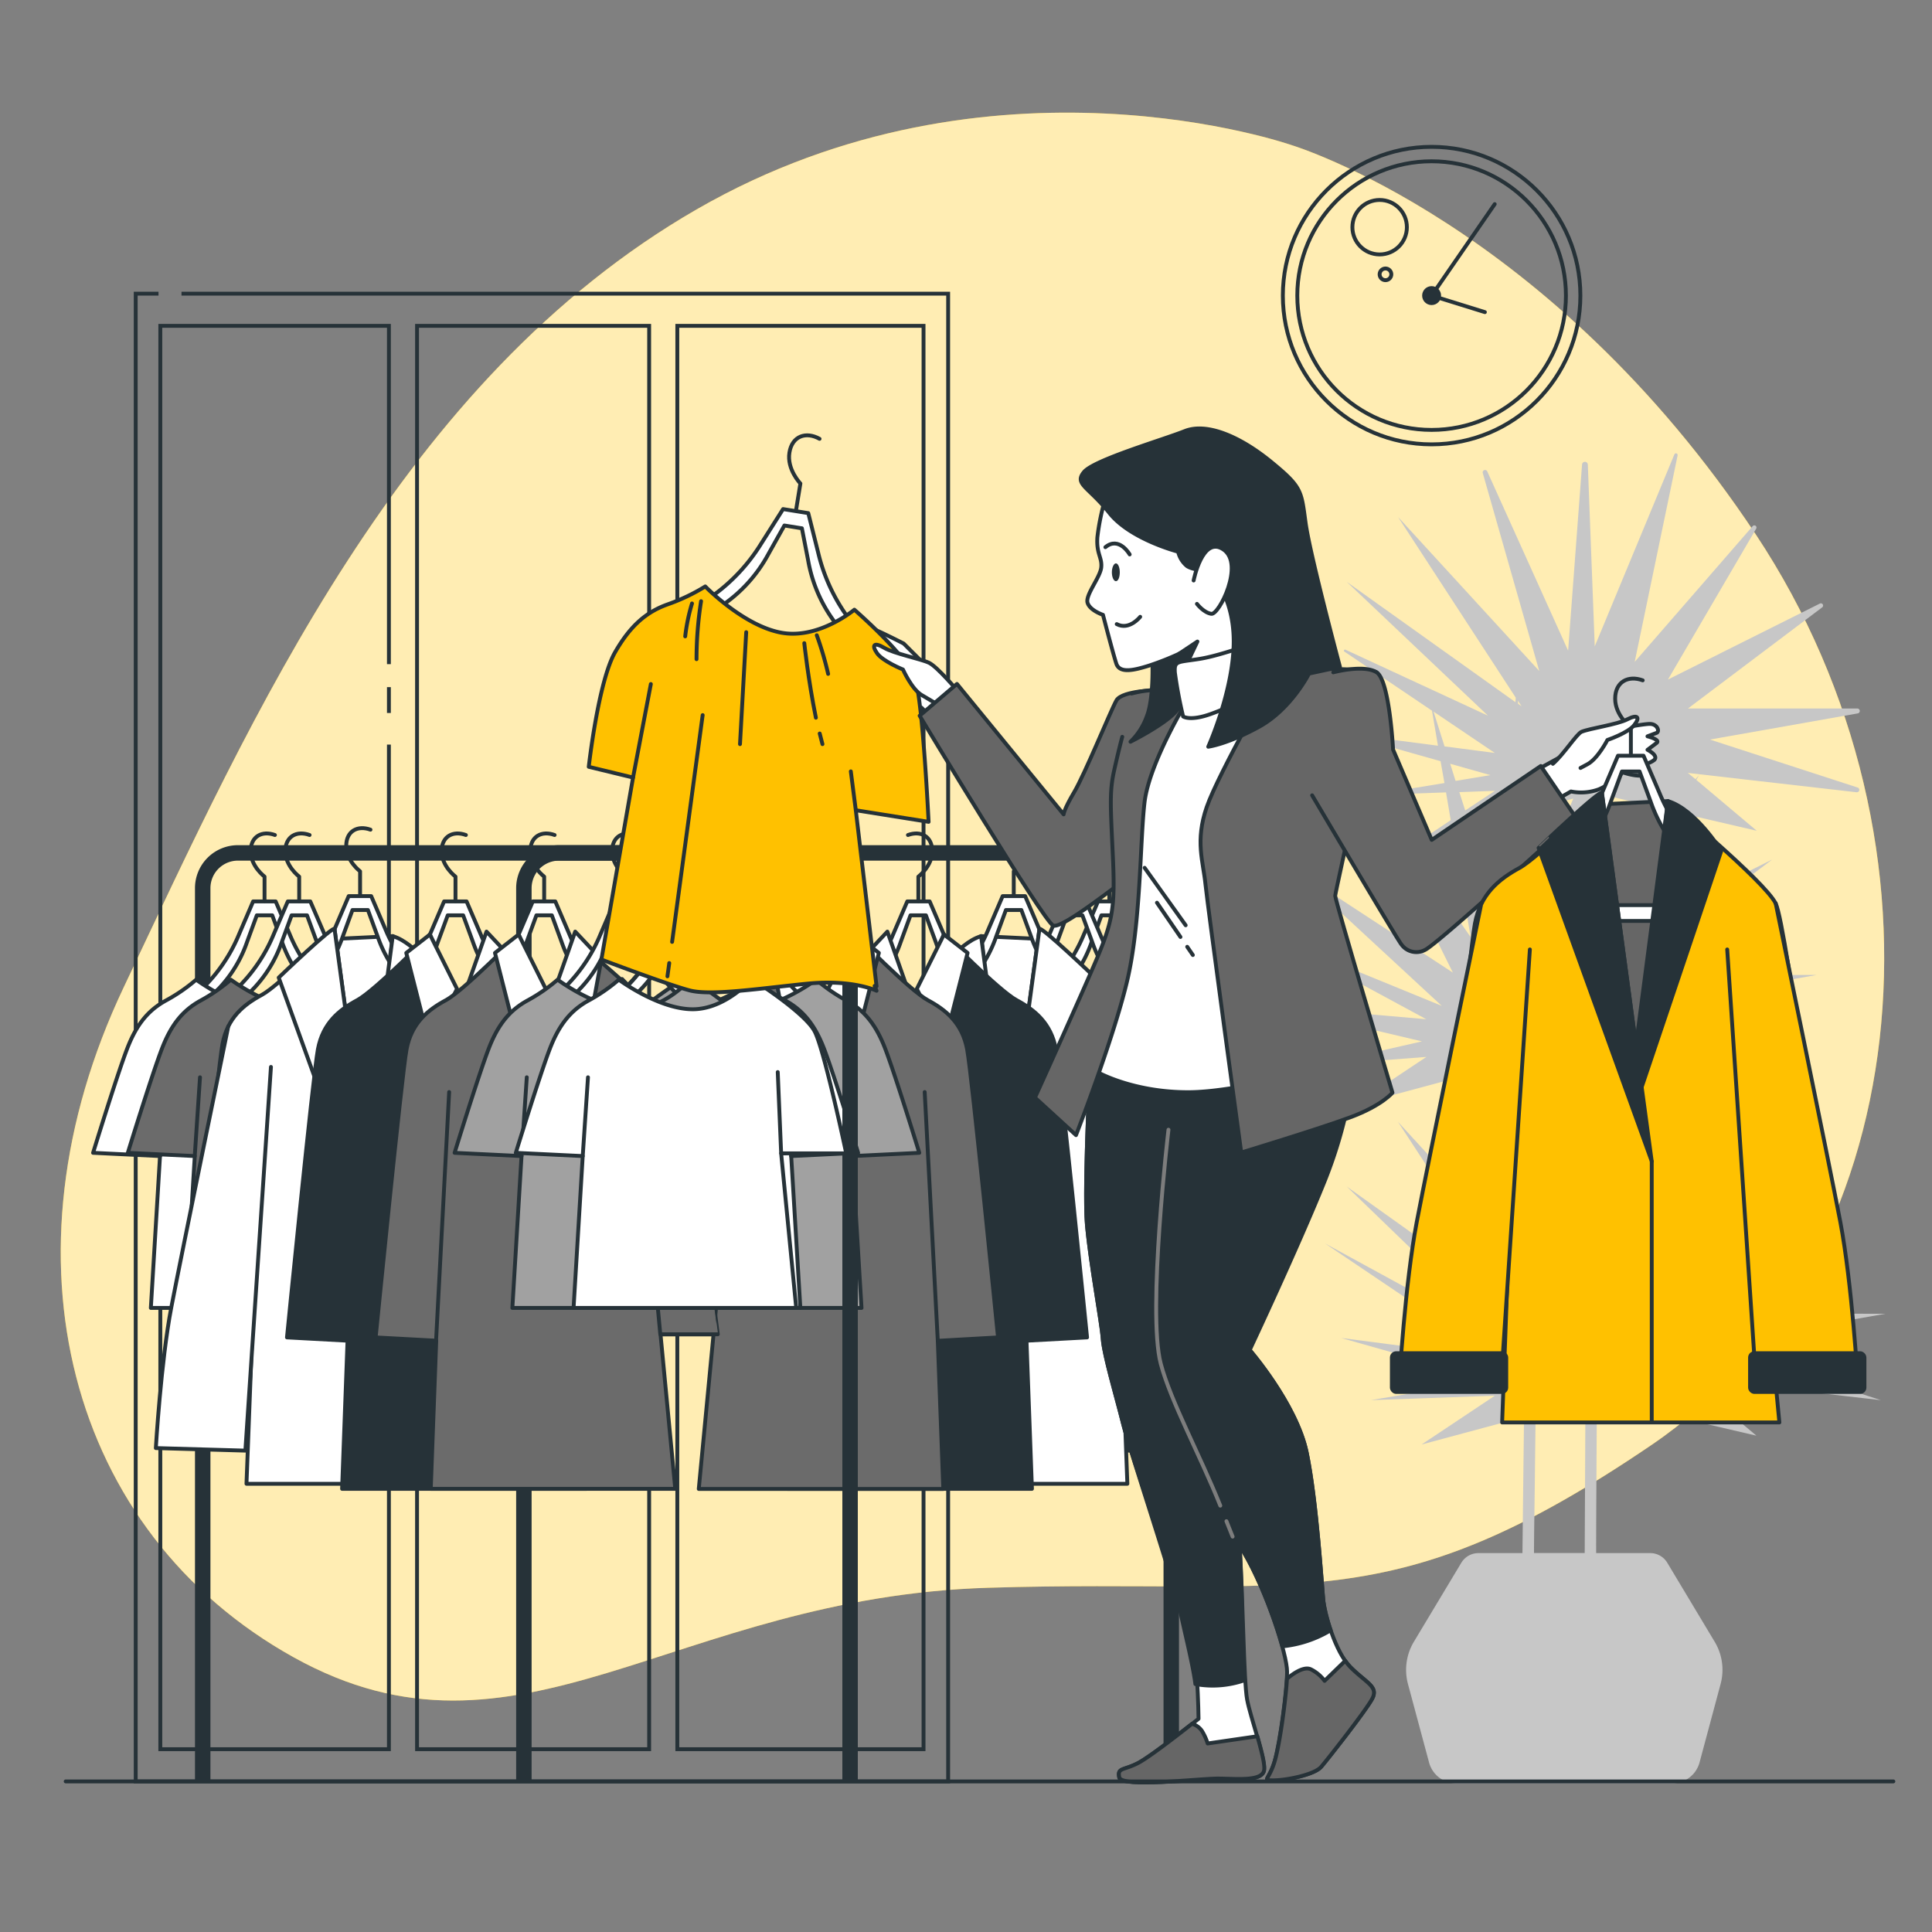 <svg xmlns="http://www.w3.org/2000/svg" viewBox="0 0 500 500"><rect x="0" y="0" width="500" height="500" fill="#808080" stroke="none"/><g id="freepik--background-simple--inject-2"><path d="M334.48,37.63S256.71,10.13,180.27,54.2,65.17,185.59,32,255.55s-14.25,141,44,173.36,98-15.51,179.76-18,103.77,9.19,171.71-37S507.81,218.8,454.39,138.3,334.48,37.63,334.48,37.63Z" style="fill:#FFC100"></path><path d="M334.48,37.63S256.71,10.13,180.27,54.2,65.17,185.59,32,255.55s-14.25,141,44,173.36,98-15.51,179.76-18,103.77,9.19,171.71-37S507.81,218.8,454.39,138.3,334.48,37.63,334.48,37.63Z" style="fill:#fff;opacity:0.7"></path></g><g id="freepik--Plants--inject-2"><path d="M436.84,339.94l39.62-29.86-44.79,22.39,25.84-44.21-34.45,39.62,9.36-45,4.42,1-3.95-3.31,2-9.8L469,274.68l-44.22-14.36,45.36-8H419l39.62-29.86-44.79,22.4,20.24-34.64L454.64,215,439,201.83l.72-1.23-.92,1.06-2-1.63,43.64,5a.63.63,0,0,0,.27-1.23l-38.17-12.4,38.24-6.77a.64.64,0,0,0-.11-1.27H436.84l34.69-26.14a.57.57,0,0,0-.59-1l-39.27,19.64,22.8-39a.56.56,0,0,0-.91-.66l-30.5,35.09,11.11-53.46a.44.44,0,0,0-.83-.26l-20.62,49.7-1.79-47a.75.75,0,0,0-1.5,0l-3.6,48.12L384.9,122a.62.62,0,0,0-1.16.43l14.62,51.23-36.55-39.87,30.47,46.77-.09,1.16-43.66-31.15,36.56,34.65-36.85-17.06a.28.28,0,0,0-.3.48l22.66,15.29,1.54,9.06-20.66-2.69a.32.32,0,0,0-.12.63L372.82,197l1,5.65L355,205.74l-6-8.58,27,54.55-41.43-27.07,38.56,35.68-42.75-17.5,38.73,20.95L329,260.3l39,9.21-27.09,6.18,28.24-2.16-18.95,12.63,33.12-8.91L394,315c0,3,.09,6.67.14,10.6l-32.36-35.3,32,49.05-45.24-32.27L390.9,348l-48-26.21,43.95,29.65-39.75-5.17,38.6,10.92-30.91,5.16,32.06-1.14-18.95,12.63,26.52-7.14c-.06,5-.13,10.85-.2,16.63-.08,7.14-.16,14-.21,18.61H382.59a5.16,5.16,0,0,0-4.4,2.5l-12.3,20.48a14.15,14.15,0,0,0-1.52,10.86l5.47,20.35a7.27,7.27,0,0,0,7,5.39h56a7.3,7.3,0,0,0,7-5.39l5.46-20.35a14.1,14.1,0,0,0-1.52-10.86l-12.29-20.48a5.14,5.14,0,0,0-4.41-2.5h-14c0-10.66.12-25,.19-40l41.29,9.61-17.8-14.93,50,5.74L442.58,348l45.37-8Zm-2.08-69.2-3.5,8.44L419,268.94Zm-2.92-61.09-18.51,21.29c-.07-10.08-.14-19.3-.19-25.65Zm-36.6,79.67c-.68-3.39-.29-10.32.11-15.12l9.75,2.28c-.6,1.85-.78,4.11-1.07,7.88-.08,1-.16,2.14-.27,3.4-.31,3.73-.9,4.52-1.87,5.82a18.14,18.14,0,0,0-2.62,4.66A46,46,0,0,0,397.7,307l-.79-1.75A98.44,98.44,0,0,0,395.24,289.32Zm6.81,10a15.47,15.47,0,0,1,2.24-4c1.29-1.74,2.1-3.1,2.46-7.37.11-1.27.19-2.4.27-3.42.29-3.75.45-5.88,1-7.43l1.34.31L405.83,325l-5.7-12.66C400.75,306,401.42,300.94,402.05,299.35Zm3.2-59.13,5-23.89c0,5.43.09,11.6.13,18Zm1.91-33.53L394.92,236.2l-1-25.95Zm-14.33-25.33.94,1.44-.91-.65Zm-2.86,30-1.94,26-7.51-23.49Zm-10.77-1.58L377.67,205l9.21-.33ZM371,184.16l15.85,10.7-13-1.69Zm4.31,13.5,10.39,2.94-9,1.5ZM355,205.76l19.23-.69,1.22,7.19-7.49,5,8-2.14,4.65,27.41Zm37.31,69.05c-.38,4.91-.69,11.56,0,15.09.46,2.29.82,4.81,1.09,7.49L384.21,277ZM397,401.92c0-4.57.13-11.45.21-18.58.07-6.11.15-12.32.21-17.47l12.89-3.47c-.07,14.82-.14,29-.19,39.52Zm16.58-123.46L430,282.27,413.53,321.9c.07-16,.12-29.2.12-34.59C413.65,285.05,413.64,282,413.62,278.46Z" style="fill:#c7c7c7"></path></g><g id="freepik--Clock--inject-2"><circle cx="370.5" cy="76.5" r="38.5" style="fill:none;stroke:#263238;stroke-linecap:round;stroke-miterlimit:10"></circle><circle cx="370.5" cy="76.5" r="34.76" style="fill:none;stroke:#263238;stroke-linecap:round;stroke-miterlimit:10"></circle><polyline points="384.29 80.78 370.5 76.5 386.83 52.83" style="fill:none;stroke:#263238;stroke-linecap:round;stroke-miterlimit:10"></polyline><circle cx="370.5" cy="76.5" r="1.95" style="fill:#263238;stroke:#263238;stroke-miterlimit:10"></circle><circle cx="357.05" cy="58.8" r="7.05" style="fill:none;stroke:#263238;stroke-linecap:round;stroke-miterlimit:10"></circle><path d="M360.07,71a1.51,1.51,0,1,1-1.51-1.51A1.51,1.51,0,0,1,360.07,71Z" style="fill:none;stroke:#263238;stroke-linecap:round;stroke-miterlimit:10"></path></g><g id="freepik--Dresser--inject-2"><polyline points="46.97 76 245.38 76 245.38 461.03 35.12 461.03 35.12 76 41.02 76" style="fill:none;stroke:#263238;stroke-miterlimit:10"></polyline><rect x="175.29" y="84.33" width="63.72" height="368.36" style="fill:none;stroke:#263238;stroke-miterlimit:10"></rect><rect x="107.93" y="84.33" width="60.07" height="368.36" style="fill:none;stroke:#263238;stroke-miterlimit:10"></rect><line x1="100.65" y1="184.52" x2="100.65" y2="177.83" style="fill:none;stroke:#263238;stroke-miterlimit:10"></line><polyline points="100.65 171.88 100.65 84.33 41.49 84.33 41.49 452.69 100.65 452.69 100.65 192.7" style="fill:none;stroke:#263238;stroke-miterlimit:10"></polyline></g><g id="freepik--Clothe--inject-2"><path d="M135.58,461.11V229.85a9.12,9.12,0,0,1,9.13-9.12H294a9.12,9.12,0,0,1,9.12,9.12v230.9" style="fill:none;stroke:#263238;stroke-linejoin:round;stroke-width:4px"></path><path d="M312.44,262.85l-4.4-3a41.56,41.56,0,0,1-14.33-18L290,233.29h-5.83l-3.67,8.56a41.56,41.56,0,0,1-14.33,18l-4.4,3a9.85,9.85,0,0,0-4,8.13h58.57A9.85,9.85,0,0,0,312.44,262.85Zm-23.68,4.53H263.59c0-2.7,4.31-5.2,6-6.57l3-2.47a33.25,33.25,0,0,0,9.92-14.52l2.54-6.93h4l2.54,6.93a33.18,33.18,0,0,0,9.93,14.52l3,2.47c1.71,1.37,5.93,3.87,5.93,6.57Z" style="fill:#fff;stroke:#263238;stroke-linecap:round;stroke-linejoin:round"></path><path d="M287.09,233.15v-6.28s3.59-2.69,3.59-6.58-3-5.39-6.28-4.19" style="fill:none;stroke:#263238;stroke-linecap:round;stroke-linejoin:round"></path><path d="M270.36,253.37s6.67,7.69,15.06,7.82c8.9.14,19.36-7.65,19.36-7.65a44.17,44.17,0,0,0,7.75,5.36c4.66,2.54,7.73,6.26,10.17,12.71,2.73,7.19,8.74,26.74,8.74,26.74l-17.32.84,2.37,39.3H258.87l3.9-40H246s5.57-26.42,8.12-31.5S270.36,253.37,270.36,253.37Z" style="fill:#fff;stroke:#263238;stroke-linecap:round;stroke-linejoin:round"></path><line x1="262.77" y1="298.45" x2="263.65" y2="277.45" style="fill:none;stroke:#263238;stroke-linecap:round;stroke-linejoin:round"></line><line x1="314.12" y1="299.19" x2="312.76" y2="278.8" style="fill:none;stroke:#263238;stroke-linecap:round;stroke-linejoin:round"></line><path d="M303.47,262.85l-4.4-3a41.56,41.56,0,0,1-14.33-18l-3.67-8.56h-5.83l-3.67,8.56a41.49,41.49,0,0,1-14.33,18l-4.4,3a9.85,9.85,0,0,0-4,8.13h58.57A9.85,9.85,0,0,0,303.47,262.85Zm-23.68,4.53H254.62c0-2.7,4.31-5.2,6-6.57l3.05-2.47a33.25,33.25,0,0,0,9.92-14.52l2.54-6.93h4l2.54,6.93a33.18,33.18,0,0,0,9.93,14.52l3,2.47c1.71,1.37,5.93,3.87,5.93,6.57Z" style="fill:#fff;stroke:#263238;stroke-linecap:round;stroke-linejoin:round"></path><path d="M278.12,233.15v-6.28s3.59-2.69,3.59-6.58-3-5.39-6.28-4.19" style="fill:none;stroke:#263238;stroke-linecap:round;stroke-linejoin:round"></path><path d="M261.39,253.37s6.67,7.69,15.06,7.82c8.9.14,19.36-7.65,19.36-7.65a44.17,44.17,0,0,0,7.75,5.36c4.67,2.54,7.73,6.26,10.17,12.71,2.73,7.19,8.75,26.74,8.75,26.74l-17.33.84,2.37,39.3H249.9l3.9-40H237S242.56,272,245.1,267,261.39,253.37,261.39,253.37Z" style="fill:#6b6b6b;stroke:#263238;stroke-linecap:round;stroke-linejoin:round"></path><line x1="253.8" y1="298.45" x2="254.68" y2="277.45" style="fill:none;stroke:#263238;stroke-linecap:round;stroke-linejoin:round"></line><line x1="305.15" y1="299.19" x2="303.79" y2="278.8" style="fill:none;stroke:#263238;stroke-linecap:round;stroke-linejoin:round"></line><polygon points="253.91 242.27 269.52 243.02 269.52 309.88 250.98 309.88 253.91 242.27" style="fill:#fff;stroke:#263238;stroke-linecap:round;stroke-linejoin:round"></polygon><path d="M287.71,261.48l-4.4-3a41.58,41.58,0,0,1-14.34-18l-3.66-8.56h-5.83l-3.67,8.56a41.56,41.56,0,0,1-14.33,18l-4.4,3a9.85,9.85,0,0,0-4,8.13h58.57A9.85,9.85,0,0,0,287.71,261.48ZM264,266H238.86c0-2.7,4.3-5.2,6-6.58l3-2.46a33.26,33.26,0,0,0,9.93-14.52l2.54-6.93h4l2.54,6.93A33.25,33.25,0,0,0,276.87,257l3.05,2.46c1.7,1.38,5.93,3.88,5.93,6.58Z" style="fill:#fff;stroke:#263238;stroke-linecap:round;stroke-linejoin:round"></path><path d="M262.36,231.78V225.5s3.59-2.7,3.59-6.59-3-5.38-6.28-4.19" style="fill:none;stroke:#263238;stroke-linecap:round;stroke-linejoin:round"></path><path d="M253.91,242.27l6.77,59.67L269,240.48s14.17,14.5,18.83,17,8.9,5.94,10.17,12.71,8,74.57,8,74.57l-15.68.85L291.76,384H228.49l3.81-40H217.47s9.32-73.29,11.86-78.38S253.91,242.27,253.91,242.27Z" style="fill:#fff;stroke:#263238;stroke-linecap:round;stroke-linejoin:round"></path><path d="M253.91,242.27l8.32,63.64-2,2.65-18.54-54.95S247.56,244.17,253.91,242.27Z" style="fill:#fff;stroke:#263238;stroke-linecap:round;stroke-linejoin:round"></path><path d="M269,240.48l-11.37,84L283.42,253S268.89,239.07,269,240.48Z" style="fill:#fff;stroke:#263238;stroke-linecap:round;stroke-linejoin:round"></path><path d="M229.33,265.57s-12.11,58.87-14.76,72.78-4,36.41-4,36.41l23.17.66,6.62-99.3" style="fill:#fff;stroke:#263238;stroke-linecap:round;stroke-linejoin:round"></path><path d="M296.46,265.57s12.11,58.87,14.76,72.78,4,36.41,4,36.41l-23.17.66-6.62-99.3" style="fill:#fff;stroke:#263238;stroke-linecap:round;stroke-linejoin:round"></path><line x1="257.6" y1="324.44" x2="257.6" y2="384.69" style="fill:#fff;stroke:#263238;stroke-linecap:round;stroke-linejoin:round"></line><path d="M263,262.85l-4.4-3a41.64,41.64,0,0,1-14.33-18l-3.67-8.56H234.8l-3.67,8.56a41.64,41.64,0,0,1-14.33,18l-4.41,3a9.85,9.85,0,0,0-4,8.13H267A9.85,9.85,0,0,0,263,262.85Zm-23.68,4.53H214.17c0-2.7,4.31-5.2,6-6.57l3-2.47a33.16,33.16,0,0,0,9.92-14.52l2.54-6.93h4l2.55,6.93a33.16,33.16,0,0,0,9.92,14.52l3.05,2.47c1.7,1.37,5.92,3.87,5.92,6.57Z" style="fill:#fff;stroke:#263238;stroke-linecap:round;stroke-linejoin:round"></path><path d="M237.67,233.15v-6.28s3.59-2.69,3.59-6.58-3-5.39-6.28-4.19" style="fill:none;stroke:#263238;stroke-linecap:round;stroke-linejoin:round"></path><path d="M229.22,243.64,236,263.13l8.29-21.28s14.17,14.5,18.83,17,8.89,5.93,10.16,12.71,8.05,74.56,8.05,74.56l-15.67.85,1.41,38.34H203.8l3.81-40H192.79S202.11,272,204.65,267,229.22,243.64,229.22,243.64Z" style="fill:#263238;stroke:#263238;stroke-linecap:round;stroke-linejoin:round"></path><polygon points="222.87 248.3 226.68 269.06 234.73 255.51 229.65 241.1 222.87 248.3" style="fill:#fff;stroke:#263238;stroke-linecap:round;stroke-linejoin:round"></polygon><polygon points="244.29 241.85 237.27 255.93 244.47 269.91 250.41 246.61 244.29 241.85" style="fill:#fff;stroke:#263238;stroke-linecap:round;stroke-linejoin:round"></polygon><line x1="265.66" y1="347.02" x2="262.27" y2="282.62" style="fill:none;stroke:#263238;stroke-linecap:round;stroke-linejoin:round"></line><line x1="207.61" y1="345.33" x2="213.55" y2="282.62" style="fill:none;stroke:#263238;stroke-linecap:round;stroke-linejoin:round"></line><path d="M240.07,262.85l-4.41-3a41.64,41.64,0,0,1-14.33-18l-3.67-8.56h-5.82l-3.67,8.56a41.64,41.64,0,0,1-14.33,18l-4.4,3a9.83,9.83,0,0,0-4,8.13H244A9.85,9.85,0,0,0,240.07,262.85Zm-23.68,4.53H191.22c0-2.7,4.3-5.2,6-6.57l3.05-2.47a33.16,33.16,0,0,0,9.92-14.52l2.54-6.93h4l2.54,6.93a33.16,33.16,0,0,0,9.92,14.52l3.05,2.47c1.7,1.37,5.92,3.87,5.92,6.57Z" style="fill:#fff;stroke:#263238;stroke-linecap:round;stroke-linejoin:round"></path><path d="M214.72,233.15v-6.28s3.59-2.69,3.59-6.58-3-5.39-6.29-4.19" style="fill:none;stroke:#263238;stroke-linecap:round;stroke-linejoin:round"></path><path d="M206.26,243.64,213,263.13l8.29-21.28s14.17,14.5,18.83,17,8.9,5.93,10.17,12.71,8,74.56,8,74.56L242.7,347l1.42,38.34H180.84l3.82-40H169.83S179.15,272,181.69,267,206.26,243.64,206.26,243.64Z" style="fill:#6b6b6b;stroke:#263238;stroke-linecap:round;stroke-linejoin:round"></path><polygon points="199.91 248.3 203.72 269.06 211.77 255.51 206.69 241.1 199.91 248.3" style="fill:#fff;stroke:#263238;stroke-linecap:round;stroke-linejoin:round"></polygon><polygon points="221.33 241.85 214.31 255.93 221.52 269.91 227.45 246.61 221.33 241.85" style="fill:#fff;stroke:#263238;stroke-linecap:round;stroke-linejoin:round"></polygon><line x1="242.7" y1="347.02" x2="239.31" y2="282.62" style="fill:none;stroke:#263238;stroke-linecap:round;stroke-linejoin:round"></line><line x1="184.66" y1="345.33" x2="190.59" y2="282.62" style="fill:none;stroke:#263238;stroke-linecap:round;stroke-linejoin:round"></line><path d="M218.9,262.85l-4.4-3a41.56,41.56,0,0,1-14.33-18l-3.67-8.56h-5.83L187,241.85a41.56,41.56,0,0,1-14.33,18l-4.4,3a9.85,9.85,0,0,0-4,8.13h58.57A9.85,9.85,0,0,0,218.9,262.85Zm-23.68,4.53H170.05c0-2.7,4.3-5.2,6-6.57l3.05-2.47A33.25,33.25,0,0,0,189,243.82l2.54-6.93h4l2.54,6.93a33.18,33.18,0,0,0,9.93,14.52l3,2.47c1.71,1.37,5.93,3.87,5.93,6.57Z" style="fill:#fff;stroke:#263238;stroke-linecap:round;stroke-linejoin:round"></path><path d="M193.55,233.15v-6.28s3.59-2.69,3.59-6.58-3-5.39-6.28-4.19" style="fill:none;stroke:#263238;stroke-linecap:round;stroke-linejoin:round"></path><path d="M176.82,253.37s6.67,7.69,15.06,7.82c8.9.14,19.36-7.65,19.36-7.65A44.17,44.17,0,0,0,219,258.9c4.66,2.54,7.73,6.26,10.17,12.71,2.73,7.19,8.74,26.74,8.74,26.74l-17.32.84,2.37,39.3H165.33l3.9-40H152.41S158,272,160.53,267,176.82,253.37,176.82,253.37Z" style="fill:#a1a1a1;stroke:#263238;stroke-linecap:round;stroke-linejoin:round"></path><line x1="169.23" y1="298.45" x2="170.11" y2="277.45" style="fill:none;stroke:#263238;stroke-linecap:round;stroke-linejoin:round"></line><line x1="220.58" y1="299.19" x2="219.22" y2="278.8" style="fill:none;stroke:#263238;stroke-linecap:round;stroke-linejoin:round"></line><path d="M203.06,262.85l-4.4-3a41.56,41.56,0,0,1-14.33-18l-3.67-8.56h-5.83l-3.67,8.56a41.56,41.56,0,0,1-14.33,18l-4.4,3a9.85,9.85,0,0,0-4,8.13H207A9.85,9.85,0,0,0,203.06,262.85Zm-23.68,4.53H154.21c0-2.7,4.3-5.2,6-6.57l3-2.47a33.18,33.18,0,0,0,9.93-14.52l2.54-6.93h4l2.54,6.93a33.25,33.25,0,0,0,9.92,14.52l3.05,2.47c1.7,1.37,5.93,3.87,5.93,6.57Z" style="fill:#fff;stroke:#263238;stroke-linecap:round;stroke-linejoin:round"></path><path d="M177.71,233.15v-6.28s3.59-2.69,3.59-6.58-3-5.39-6.28-4.19" style="fill:none;stroke:#263238;stroke-linecap:round;stroke-linejoin:round"></path><path d="M161,253.37s6.67,7.69,15.06,7.82c8.9.14,19.36-7.65,19.36-7.65a44.17,44.17,0,0,0,7.75,5.36c4.66,2.54,7.72,6.26,10.17,12.71,2.73,7.19,8.74,26.74,8.74,26.74l-17.32.84,2.37,39.3H149.49l3.9-40H136.57s5.57-26.42,8.11-31.5S161,253.37,161,253.37Z" style="fill:#fff;stroke:#263238;stroke-linecap:round;stroke-linejoin:round"></path><line x1="153.39" y1="298.45" x2="154.27" y2="277.45" style="fill:none;stroke:#263238;stroke-linecap:round;stroke-linejoin:round"></line><line x1="204.74" y1="299.19" x2="203.38" y2="278.8" style="fill:none;stroke:#263238;stroke-linecap:round;stroke-linejoin:round"></line><path d="M220,461.11V229.85a9.12,9.12,0,0,0-9.13-9.12H61.58a9.12,9.12,0,0,0-9.12,9.12v230.9" style="fill:none;stroke:#263238;stroke-linejoin:round;stroke-width:4px"></path><path d="M43.11,262.85l4.4-3a41.56,41.56,0,0,0,14.33-18l3.67-8.56h5.83L75,241.85a41.56,41.56,0,0,0,14.33,18l4.4,3a9.85,9.85,0,0,1,4,8.13H39.14A9.85,9.85,0,0,1,43.11,262.85Zm23.68,4.53H92c0-2.7-4.31-5.2-6-6.57l-3-2.47A33.25,33.25,0,0,1,73,243.82l-2.54-6.93h-4l-2.54,6.93a33.18,33.18,0,0,1-9.93,14.52l-3,2.47c-1.71,1.37-5.93,3.87-5.93,6.57Z" style="fill:#fff;stroke:#263238;stroke-linecap:round;stroke-linejoin:round"></path><path d="M68.46,233.15v-6.28s-3.59-2.69-3.59-6.58,3-5.39,6.28-4.19" style="fill:none;stroke:#263238;stroke-linecap:round;stroke-linejoin:round"></path><path d="M85.19,253.37s-6.67,7.69-15.06,7.82c-8.9.14-19.36-7.65-19.36-7.65A44.17,44.17,0,0,1,43,258.9c-4.66,2.54-7.73,6.26-10.17,12.71-2.73,7.19-8.74,26.74-8.74,26.74l17.32.84-2.37,39.3H96.68l-3.9-40H109.6S104,272,101.48,267,85.19,253.37,85.19,253.37Z" style="fill:#fff;stroke:#263238;stroke-linecap:round;stroke-linejoin:round"></path><line x1="92.78" y1="298.45" x2="91.9" y2="277.45" style="fill:none;stroke:#263238;stroke-linecap:round;stroke-linejoin:round"></line><line x1="41.43" y1="299.19" x2="42.79" y2="278.8" style="fill:none;stroke:#263238;stroke-linecap:round;stroke-linejoin:round"></line><path d="M52.08,262.85l4.4-3a41.56,41.56,0,0,0,14.33-18l3.67-8.56h5.83L84,241.85a41.56,41.56,0,0,0,14.33,18l4.4,3a9.85,9.85,0,0,1,4,8.13H48.11A9.85,9.85,0,0,1,52.08,262.85Zm23.68,4.53h25.17c0-2.7-4.31-5.2-6-6.57l-3-2.47A33.25,33.25,0,0,1,82,243.82l-2.54-6.93h-4l-2.54,6.93a33.18,33.18,0,0,1-9.93,14.52l-3,2.47c-1.71,1.37-5.93,3.87-5.93,6.57Z" style="fill:#fff;stroke:#263238;stroke-linecap:round;stroke-linejoin:round"></path><path d="M77.43,233.15v-6.28s-3.59-2.69-3.59-6.58,3-5.39,6.28-4.19" style="fill:none;stroke:#263238;stroke-linecap:round;stroke-linejoin:round"></path><path d="M94.16,253.37s-6.67,7.69-15.06,7.82c-8.9.14-19.36-7.65-19.36-7.65A44.17,44.17,0,0,1,52,258.9c-4.67,2.54-7.73,6.26-10.17,12.71-2.73,7.19-8.75,26.74-8.75,26.74l17.33.84L48,338.49h57.62l-3.9-40h16.82S113,272,110.45,267,94.16,253.37,94.16,253.37Z" style="fill:#6b6b6b;stroke:#263238;stroke-linecap:round;stroke-linejoin:round"></path><line x1="101.75" y1="298.45" x2="100.87" y2="277.45" style="fill:none;stroke:#263238;stroke-linecap:round;stroke-linejoin:round"></line><line x1="50.4" y1="299.19" x2="51.76" y2="278.8" style="fill:none;stroke:#263238;stroke-linecap:round;stroke-linejoin:round"></line><polygon points="101.64 242.27 86.03 243.02 86.03 309.88 104.57 309.88 101.64 242.27" style="fill:#fff;stroke:#263238;stroke-linecap:round;stroke-linejoin:round"></polygon><path d="M67.84,261.48l4.4-3a41.58,41.58,0,0,0,14.34-18l3.66-8.56h5.83l3.67,8.56a41.56,41.56,0,0,0,14.33,18l4.4,3a9.85,9.85,0,0,1,4,8.13H63.87A9.85,9.85,0,0,1,67.84,261.48ZM91.52,266h25.17c0-2.7-4.3-5.2-6-6.58l-3-2.46a33.26,33.26,0,0,1-9.93-14.52l-2.54-6.93h-4l-2.54,6.93A33.25,33.25,0,0,1,78.68,257l-3.05,2.46c-1.7,1.38-5.93,3.88-5.93,6.58Z" style="fill:#fff;stroke:#263238;stroke-linecap:round;stroke-linejoin:round"></path><path d="M93.19,231.78V225.5s-3.59-2.7-3.59-6.59,3-5.38,6.28-4.19" style="fill:none;stroke:#263238;stroke-linecap:round;stroke-linejoin:round"></path><path d="M101.64,242.27l-6.77,59.67-8.29-61.46s-14.17,14.5-18.83,17-8.9,5.94-10.17,12.71-8,74.57-8,74.57l15.68.85L63.79,384h63.27l-3.81-40h14.83s-9.32-73.29-11.86-78.38S101.64,242.27,101.64,242.27Z" style="fill:#fff;stroke:#263238;stroke-linecap:round;stroke-linejoin:round"></path><path d="M101.64,242.27l-8.32,63.64,2,2.65,18.54-54.95S108,244.17,101.64,242.27Z" style="fill:#fff;stroke:#263238;stroke-linecap:round;stroke-linejoin:round"></path><path d="M86.58,240.48l11.37,84L72.13,253S86.66,239.07,86.58,240.48Z" style="fill:#fff;stroke:#263238;stroke-linecap:round;stroke-linejoin:round"></path><path d="M126.22,265.57s12.11,58.87,14.76,72.78,4,36.41,4,36.41l-23.17.66-6.62-99.3" style="fill:#fff;stroke:#263238;stroke-linecap:round;stroke-linejoin:round"></path><path d="M59.09,265.57S47,324.44,44.33,338.35s-4,36.41-4,36.41l23.17.66,6.62-99.3" style="fill:#fff;stroke:#263238;stroke-linecap:round;stroke-linejoin:round"></path><line x1="97.95" y1="324.44" x2="97.95" y2="384.69" style="fill:#fff;stroke:#263238;stroke-linecap:round;stroke-linejoin:round"></line><path d="M92.53,262.85l4.4-3a41.64,41.64,0,0,0,14.33-18l3.67-8.56h5.82l3.67,8.56a41.58,41.58,0,0,0,14.34,18l4.4,3a9.85,9.85,0,0,1,4,8.13H88.56A9.85,9.85,0,0,1,92.53,262.85Zm23.68,4.53h25.17c0-2.7-4.31-5.2-6-6.57l-3.05-2.47a33.25,33.25,0,0,1-9.92-14.52l-2.54-6.93h-4l-2.55,6.93a33.16,33.16,0,0,1-9.92,14.52l-3,2.47c-1.7,1.37-5.92,3.87-5.92,6.57Z" style="fill:#fff;stroke:#263238;stroke-linecap:round;stroke-linejoin:round"></path><path d="M117.88,233.15v-6.28s-3.59-2.69-3.59-6.58,3-5.39,6.28-4.19" style="fill:none;stroke:#263238;stroke-linecap:round;stroke-linejoin:round"></path><path d="M126.33,243.64l-6.78,19.49-8.29-21.28s-14.17,14.5-18.83,17-8.89,5.93-10.16,12.71-8,74.56-8,74.56l15.67.85-1.41,38.34h63.27l-3.81-40h14.83S153.44,272,150.9,267,126.33,243.64,126.33,243.64Z" style="fill:#263238;stroke:#263238;stroke-linecap:round;stroke-linejoin:round"></path><polygon points="132.68 248.3 128.87 269.06 120.82 255.51 125.91 241.1 132.68 248.3" style="fill:#fff;stroke:#263238;stroke-linecap:round;stroke-linejoin:round"></polygon><polygon points="111.26 241.85 118.28 255.93 111.08 269.91 105.14 246.61 111.26 241.85" style="fill:#fff;stroke:#263238;stroke-linecap:round;stroke-linejoin:round"></polygon><line x1="89.89" y1="347.02" x2="93.28" y2="282.62" style="fill:none;stroke:#263238;stroke-linecap:round;stroke-linejoin:round"></line><line x1="147.94" y1="345.33" x2="142" y2="282.62" style="fill:none;stroke:#263238;stroke-linecap:round;stroke-linejoin:round"></line><path d="M115.48,262.85l4.41-3a41.64,41.64,0,0,0,14.33-18l3.67-8.56h5.82l3.67,8.56a41.64,41.64,0,0,0,14.33,18l4.4,3a9.83,9.83,0,0,1,4,8.13H111.51A9.85,9.85,0,0,1,115.48,262.85Zm23.68,4.53h25.17c0-2.7-4.3-5.2-6-6.57l-3.05-2.47a33.16,33.16,0,0,1-9.92-14.52l-2.54-6.93h-4l-2.54,6.93a33.16,33.16,0,0,1-9.92,14.52l-3,2.47c-1.7,1.37-5.92,3.87-5.92,6.57Z" style="fill:#fff;stroke:#263238;stroke-linecap:round;stroke-linejoin:round"></path><path d="M140.83,233.15v-6.28s-3.59-2.69-3.59-6.58,3-5.39,6.29-4.19" style="fill:none;stroke:#263238;stroke-linecap:round;stroke-linejoin:round"></path><path d="M149.29,243.64l-6.78,19.49-8.29-21.28s-14.17,14.5-18.83,17-8.9,5.93-10.17,12.71-8,74.56-8,74.56l15.68.85-1.42,38.34h63.28l-3.82-40h14.83S176.4,272,173.86,267,149.29,243.64,149.29,243.64Z" style="fill:#6b6b6b;stroke:#263238;stroke-linecap:round;stroke-linejoin:round"></path><polygon points="155.64 248.3 151.83 269.06 143.78 255.51 148.86 241.1 155.64 248.3" style="fill:#fff;stroke:#263238;stroke-linecap:round;stroke-linejoin:round"></polygon><polygon points="134.22 241.85 141.24 255.93 134.03 269.91 128.1 246.61 134.22 241.85" style="fill:#fff;stroke:#263238;stroke-linecap:round;stroke-linejoin:round"></polygon><line x1="112.85" y1="347.02" x2="116.24" y2="282.62" style="fill:none;stroke:#263238;stroke-linecap:round;stroke-linejoin:round"></line><line x1="170.89" y1="345.33" x2="164.96" y2="282.62" style="fill:none;stroke:#263238;stroke-linecap:round;stroke-linejoin:round"></line><path d="M136.65,262.85l4.4-3a41.56,41.56,0,0,0,14.33-18l3.67-8.56h5.83l3.67,8.56a41.56,41.56,0,0,0,14.33,18l4.4,3a9.85,9.85,0,0,1,4,8.13H132.68A9.85,9.85,0,0,1,136.65,262.85Zm23.68,4.53H185.5c0-2.7-4.3-5.2-6-6.57l-3.05-2.47a33.25,33.25,0,0,1-9.92-14.52L164,236.89h-4l-2.54,6.93a33.18,33.18,0,0,1-9.93,14.52l-3,2.47c-1.71,1.37-5.93,3.87-5.93,6.57Z" style="fill:#fff;stroke:#263238;stroke-linecap:round;stroke-linejoin:round"></path><path d="M162,233.15v-6.28s-3.59-2.69-3.59-6.58,3-5.39,6.28-4.19" style="fill:none;stroke:#263238;stroke-linecap:round;stroke-linejoin:round"></path><path d="M178.73,253.37s-6.67,7.69-15.06,7.82c-8.9.14-19.36-7.65-19.36-7.65a44.17,44.17,0,0,1-7.75,5.36c-4.66,2.54-7.73,6.26-10.17,12.71-2.73,7.19-8.74,26.74-8.74,26.74l17.32.84-2.37,39.3h57.62l-3.9-40h16.82S197.57,272,195,267,178.73,253.37,178.73,253.37Z" style="fill:#a1a1a1;stroke:#263238;stroke-linecap:round;stroke-linejoin:round"></path><line x1="186.32" y1="298.45" x2="185.44" y2="277.45" style="fill:none;stroke:#263238;stroke-linecap:round;stroke-linejoin:round"></line><line x1="134.97" y1="299.19" x2="136.33" y2="278.8" style="fill:none;stroke:#263238;stroke-linecap:round;stroke-linejoin:round"></line><path d="M152.49,262.85l4.4-3a41.56,41.56,0,0,0,14.33-18l3.67-8.56h5.83l3.67,8.56a41.56,41.56,0,0,0,14.33,18l4.4,3a9.85,9.85,0,0,1,4,8.13H148.52A9.85,9.85,0,0,1,152.49,262.85Zm23.68,4.53h25.17c0-2.7-4.3-5.2-6-6.57l-3-2.47a33.18,33.18,0,0,1-9.93-14.52l-2.54-6.93h-4l-2.54,6.93a33.25,33.25,0,0,1-9.92,14.52l-3.05,2.47c-1.7,1.37-5.93,3.87-5.93,6.57Z" style="fill:#fff;stroke:#263238;stroke-linecap:round;stroke-linejoin:round"></path><path d="M177.84,233.15v-6.28s-3.59-2.69-3.59-6.58,3-5.39,6.28-4.19" style="fill:none;stroke:#263238;stroke-linecap:round;stroke-linejoin:round"></path><path d="M194.57,253.37s-6.67,7.69-15.06,7.82c-8.9.14-19.36-7.65-19.36-7.65a44.17,44.17,0,0,1-7.75,5.36c-4.66,2.54-7.72,6.26-10.17,12.71-2.72,7.19-8.74,26.74-8.74,26.74l17.32.84-2.37,39.3h57.62l-3.9-40H219S213.41,272,210.87,267,194.57,253.37,194.57,253.37Z" style="fill:#fff;stroke:#263238;stroke-linecap:round;stroke-linejoin:round"></path><line x1="202.16" y1="298.45" x2="201.28" y2="277.45" style="fill:none;stroke:#263238;stroke-linecap:round;stroke-linejoin:round"></line><line x1="150.81" y1="299.19" x2="152.17" y2="278.8" style="fill:none;stroke:#263238;stroke-linecap:round;stroke-linejoin:round"></line></g><g id="freepik--Character--inject-2"><path d="M282.47,268.94s-2.05,38.07-1.17,48,3.81,25.48,4.1,29.58,3.52,14.93,5.27,22,14.06,43.05,16.69,49.78,2.82,26.52,2.82,26.52-11.72,9.37-15.52,11.42-5.57,1.17-5,3.81,20.79.29,25.48.29,11.71.88,12-2.34-3.51-13.47-4.39-18.16-1.06-26.52-1.94-39.7-.87-22.54-5.27-33.67-8.78-24.31-8.78-24.31L318.49,278Z" style="fill:#fff;stroke:#263238;stroke-linecap:round;stroke-linejoin:round"></path><path d="M309.36,435.83c-.55-4.64-2.85-13.77-3.83-18.46-1.49-7.08-13.1-41.83-14.86-48.86s-5-17.87-5.27-22-3.22-19.62-4.1-29.58,1.17-48,1.17-48l36,9.08-11.71,64.13s4.39,13.18,8.78,24.31,4.4,20.5,5.27,33.67c.68,10.18.66,27.24,1.34,34.7A25.07,25.07,0,0,1,309.36,435.83Z" style="fill:#263238;stroke:#263238;stroke-linecap:round;stroke-linejoin:round"></path><path d="M289.68,460c-.59-2.64,1.17-1.76,5-3.81,2.91-1.56,10.42-7.4,13.81-10.07a4.65,4.65,0,0,1,2.59,1.87,14.36,14.36,0,0,1,1.46,3.22l12.86-1.87c1,3.58,1.93,7,1.78,8.61-.29,3.22-7.32,2.34-12,2.34S290.26,462.67,289.68,460Z" style="fill:#666;stroke:#263238;stroke-linecap:round;stroke-linejoin:round"></path><path d="M345.43,273.63s-2.05,18.45-8.78,35.14-13.24,40.6-13.24,40.6,12.11,13.95,14.75,26.54,4,35.65,4.34,38.57,2.93,12.89,7,17,7.32,5,5.57,8.2-11.42,15.52-13.18,17.57-9.08,3.51-12.3,3.51-1.17,0,.29-5,3.22-18.74,3.22-23.13-5.27-20.79-11.12-30.75-14.65-36.9-17.28-43.34-6.15-11.71-6.15-15.81,3.22-43.34,3.81-50.37,1.46-14.93,1.46-14.93l42.46-7.62Z" style="fill:#fff;stroke:#263238;stroke-linecap:round;stroke-linejoin:round"></path><path d="M329.62,460.75c-3.22,0-1.17,0,.29-5,1.3-4.41,2.83-15.7,3.16-21.28.88-.76,4.19-3.45,6.21-2.44A9.82,9.82,0,0,1,342.8,435l5.35-5.19a13.9,13.9,0,0,0,1.38,1.68c4.1,4.1,7.32,5,5.57,8.2s-11.42,15.52-13.18,17.57S332.84,460.75,329.62,460.75Z" style="fill:#666;stroke:#263238;stroke-linecap:round;stroke-linejoin:round"></path><path d="M302.39,292.37c.58-7,1.46-14.93,1.46-14.93l45.39-8.08,1,7s-.75,12.76-7.48,29.46-19.34,43.56-19.34,43.56,12.11,13.95,14.75,26.54,4,35.65,4.34,38.57a40,40,0,0,0,1.87,7.42,29.9,29.9,0,0,1-12.5,4.16c-1.91-7-5.74-17.16-9.86-24.17-5.86-10-14.65-36.9-17.28-43.34s-6.15-11.71-6.15-15.81S301.8,299.4,302.39,292.37Z" style="fill:#263238;stroke:#263238;stroke-linecap:round;stroke-linejoin:round"></path><path d="M315.81,389.66c-5.09-12.75-12.85-27-15.41-36.75-3.54-13.43,2-60.54,2-60.54" style="fill:none;stroke:#7d7d7d;stroke-linecap:round;stroke-linejoin:round"></path><path d="M319,397.68l-1.6-4" style="fill:none;stroke:#7d7d7d;stroke-linecap:round;stroke-linejoin:round"></path><path d="M233.87,166.55s-7.38-3.78-9.2-4.29-2.87,1.16-2.16,1.64,1.87,1.37,1.87,1.37-3.35-.1-2.53,1l1.64,2.15s-3,.57-2.23,1.9a5.35,5.35,0,0,0,2.83,1.93s-3.05.83-1.7,2.05,5.36,1,5.36,1a18,18,0,0,0,4.36,5.46,12.46,12.46,0,0,0,6.37,2.37l4.14,4.27,5.54-6.6Z" style="fill:#fff;stroke:#263238;stroke-linecap:round;stroke-linejoin:round"></path><path d="M172.27,160.83l5.47-2.62A47.12,47.12,0,0,0,197,140.68l5.66-8.93.62.1,5.29.85.61.1,2.57,10.26a47.13,47.13,0,0,0,12.82,22.69L229,170a11.2,11.2,0,0,1,3,9.83l-30.16-4.86-5.29-.85-30.16-4.86A11.16,11.16,0,0,1,172.27,160.83Zm25.7,9.34,3.67.59,24.53,4c.48-3-3.89-6.6-5.55-8.45l-3-3.31a37.66,37.66,0,0,1-8.49-18.06l-1.6-8.22-.43-.06-3.66-.59L203,136l-4.09,7.3a37.73,37.73,0,0,1-13.74,14.48l-3.85,2.21c-2.16,1.23-7.34,3.27-7.83,6.29Z" style="fill:#fff;stroke:#263238;stroke-linecap:round;stroke-linejoin:round"></path><path d="M206,132.13l1.14-7s-3.54-3.66-2.84-8,4.33-5.5,7.8-3.56" style="fill:none;stroke:#263238;stroke-linecap:round;stroke-linejoin:round"></path><path d="M163.83,201.23l-11.46-2.78s2.47-22.11,6.82-29.67c3.9-6.78,8-10.4,13.68-12.4a49.63,49.63,0,0,0,9.65-4.61s10.31,10.62,20.31,12.07c9.42,1.36,18.28-6.05,18.28-6.05s13.87,12,15.8,18.15,3.41,36.75,3.41,36.75l-18.84-3,5.37,45.55-.5-.09.5,1.26s-6.07-3-17.82-1.85-24.95,3.22-30.53,1.76-22.86-8-22.86-8Z" style="fill:#FFC100;stroke:#263238;stroke-linecap:round;stroke-linejoin:round"></path><line x1="221.48" y1="209.66" x2="220.19" y2="199.63" style="fill:none;stroke:#263238;stroke-linecap:round;stroke-linejoin:round"></line><line x1="163.83" y1="201.23" x2="168.44" y2="177.03" style="fill:none;stroke:#263238;stroke-linecap:round;stroke-linejoin:round"></line><path d="M181.44,155.59a97,97,0,0,0-1.18,15" style="fill:none;stroke:#263238;stroke-linecap:round;stroke-linejoin:round"></path><path d="M179.09,156.18a47.42,47.42,0,0,0-1.76,8.51" style="fill:none;stroke:#263238;stroke-linecap:round;stroke-linejoin:round"></path><path d="M212.14,189.83c.22.93.46,1.85.71,2.75" style="fill:none;stroke:#263238;stroke-linecap:round;stroke-linejoin:round"></path><path d="M208.15,166.45s1,9.46,3,19.29" style="fill:none;stroke:#263238;stroke-linecap:round;stroke-linejoin:round"></path><path d="M211.38,164.4a85.11,85.11,0,0,1,2.94,10" style="fill:none;stroke:#263238;stroke-linecap:round;stroke-linejoin:round"></path><line x1="173.94" y1="243.76" x2="181.85" y2="185.07" style="fill:none;stroke:#263238;stroke-linecap:round;stroke-linejoin:round"></line><line x1="172.73" y1="252.67" x2="173.2" y2="249.24" style="fill:none;stroke:#263238;stroke-linecap:round;stroke-linejoin:round"></line><line x1="193.12" y1="163.61" x2="191.51" y2="192.58" style="fill:none;stroke:#263238;stroke-linecap:round;stroke-linejoin:round"></line><path d="M248,179s-5.41-6.44-7.55-7.46-9.06-2.37-11.65-3.9-3.31-.72-1.83,1.4,6.72,4.23,6.72,4.23,2.24,5.07,4.83,6.6l5.9,3.49Z" style="fill:#fff;stroke:#263238;stroke-linecap:round;stroke-linejoin:round"></path><path d="M300.76,178.55s-10.32,0-11.84,2.73S280.73,200.4,278,205s-2.73,5.76-2.73,5.76L247.66,177,238,185.23s32.16,53.4,34.59,54.31,17.29-11.23,19.11-12.14,11.84-44.6,11.84-44.6S305.91,180.37,300.76,178.55Z" style="fill:#666;stroke:#263238;stroke-linecap:round;stroke-linejoin:round"></path><path d="M299.54,183.1l34-8.8s5.16,28.52,5.16,41,8.65,59.62,8.65,59.62-25.64,7.74-39.9,7.74-23.36-5.16-23.36-5.16,7-24,7.28-37-1.52-30.65,0-41A29.58,29.58,0,0,1,299.54,183.1Z" style="fill:#fff;stroke:#263238;stroke-linecap:round;stroke-linejoin:round"></path><line x1="296.23" y1="224.59" x2="306.85" y2="239.46" style="fill:none;stroke:#263238;stroke-linecap:round;stroke-linejoin:round"></line><line x1="307.25" y1="245.03" x2="308.71" y2="247.16" style="fill:none;stroke:#263238;stroke-linecap:round;stroke-linejoin:round"></line><line x1="299.42" y1="233.62" x2="305.5" y2="242.49" style="fill:none;stroke:#263238;stroke-linecap:round;stroke-linejoin:round"></line><path d="M290.44,190.69s-.91,3.34-2.12,8.8-.91,9.1-.31,22.15,0,16.68-4.25,26.7-15.91,35.72-15.91,35.72l10.62,9.71s9.54-24.5,13.18-39.67S295,218,296.2,207.68,307.43,181,307.43,181l2.12-3.64a30.61,30.61,0,0,1-8.79,1.21,27.41,27.41,0,0,0-7.89.91" style="fill:#666;stroke:#263238;stroke-linecap:round;stroke-linejoin:round"></path><path d="M330.79,173.09s-15.47,27-18.5,35.8-.91,14-.31,20,9.25,69.38,9.25,69.38,20-6.07,28.22-9.11,10.92-6.37,10.92-6.37-14.82-49.73-14.82-50.95S358.4,175.21,356.28,174,330.79,173.09,330.79,173.09Z" style="fill:#666;stroke:#263238;stroke-linecap:round;stroke-linejoin:round"></path><path d="M298.23,171s.42,9.85-1.47,14.47a17,17,0,0,1-4.19,6.49s8.38-4.19,11.53-7.54a55.87,55.87,0,0,0,6.29-9l-5.66-9.85Z" style="fill:#263238;stroke:#263238;stroke-linecap:round;stroke-linejoin:round"></path><path d="M286.25,128.44A57.64,57.64,0,0,0,284,139.05c-.29,4.3,1.26,5.21,1,7.79s-4.12,7.12-3.55,9.13,4,3.15,4,3.15,2.59,10,3.45,12.62,4.58,1.72,8.31.57a73.08,73.08,0,0,0,8-3.15l3.44,8.31,19.5-9.46-8.31-33s-11.47-8.89-18.64-8.89Z" style="fill:#fff;stroke:#263238;stroke-linecap:round;stroke-linejoin:round"></path><polygon points="305.18 169.16 309.89 166.03 307.09 171.9 305.18 169.16" style="fill:#263238;stroke:#263238;stroke-linecap:round;stroke-linejoin:round"></polygon><path d="M287.75,148.11c0,1.27.47,2.3,1.05,2.3s1-1,1-2.3-.46-2.31-1-2.31S287.75,146.83,287.75,148.11Z" style="fill:#263238"></path><path d="M292.36,143.49s-2.73-4.82-6.29-1.88" style="fill:none;stroke:#263238;stroke-linecap:round;stroke-linejoin:round"></path><path d="M295.08,159.63s-2.83,3.62-6.07,1.89" style="fill:none;stroke:#263238;stroke-linecap:round;stroke-linejoin:round"></path><path d="M317.72,182.9s-.57.51-4.4,1.89c-5.37,1.92-7.13.63-7.13.63a113.82,113.82,0,0,1-2.13-11.35c-.21-3.14.68-2.64,6.33-3.54,6.31-1,15.86-4.88,17.33-4.88s2.37-.15,2.37,1.74,1.89,8.8,1.89,8.8A77.25,77.25,0,0,1,317.72,182.9Z" style="fill:#fff;stroke:#263238;stroke-linecap:round;stroke-linejoin:round"></path><path d="M312.64,147.65s-3.73,0-5.45-1.15a6.82,6.82,0,0,1-2.3-3.72s-12.33-3.16-17.77-10-9.18-7.46-6.6-10.61,20.36-8.32,26.1-10.61S321,113,329,119.55s7.75,7.45,8.89,15.77,8.89,37.28,8.89,37.28l-8,1.72s-4.59,9.18-12.9,13.76-13.19,5.17-13.19,5.17,6.59-14.63,6.59-27.25S312.64,147.65,312.64,147.65Z" style="fill:#263238;stroke:#263238;stroke-linecap:round;stroke-linejoin:round"></path><path d="M308.91,150.23s2.29-11.76,7.74-8-1.15,16.92-3.15,16.63-3.73-2.58-3.73-2.58" style="fill:#fff;stroke:#263238;stroke-linecap:round;stroke-linejoin:round"></path><path d="M416.18,189.1s8.74-1.75,10.78-1.75,2.62,2,1.74,2.33-2.33.88-2.33.88,3.5.87,2.33,1.74l-2.33,1.75s2.92,1.46,1.75,2.62a5.72,5.72,0,0,1-3.49,1.17s2.91,1.75,1.16,2.62-5.83-.58-5.83-.58a19.5,19.5,0,0,1-6.11,4.37,13.36,13.36,0,0,1-7.29.58L401,208l-3.79-8.45Z" style="fill:#fff;stroke:#263238;stroke-linecap:round;stroke-linejoin:round"></path><path d="M345.05,174s7.89-2.12,11.23,0,4.25,20,4.25,20l10,23.36,28.22-19.12,9.1,13.35s-36.11,33.08-39.14,34.29a4.75,4.75,0,0,1-6.07-1.52c-1.21-1.51-23.06-38.53-23.06-38.53" style="fill:#666;stroke:#263238;stroke-linecap:round;stroke-linejoin:round"></path><polygon points="431.66 207.32 413.95 208.17 413.95 284.03 434.98 284.03 431.66 207.32" style="fill:#666;stroke:#263238;stroke-linecap:round;stroke-linejoin:round"></polygon><path d="M393.31,229.11l5-3.45a47.21,47.21,0,0,0,16.26-20.37l4.16-9.71h6.61l4.16,9.71a47.21,47.21,0,0,0,16.26,20.37l5,3.45a11.19,11.19,0,0,1,4.5,9.23H388.81A11.19,11.19,0,0,1,393.31,229.11Zm26.87,5.14h28.56c0-3.06-4.89-5.9-6.82-7.46L438.46,224a37.74,37.74,0,0,1-11.25-16.48l-2.89-7.86h-4.57l-2.89,7.86A37.74,37.74,0,0,1,405.61,224l-3.46,2.79c-1.93,1.56-6.72,4.4-6.72,7.46Z" style="fill:#fff;stroke:#263238;stroke-linecap:round;stroke-linejoin:round"></path><path d="M422.07,195.42v-7.13s-4.07-3.06-4.07-7.47,3.39-6.11,7.13-4.75" style="fill:none;stroke:#263238;stroke-linecap:round;stroke-linejoin:round"></path><path d="M431.66,207.32,424,275l-9.4-69.72s-16.07,16.45-21.36,19.34-10.1,6.73-11.54,14.42-9.13,84.6-9.13,84.6l17.78,1-1.6,43.49H460.5l-4.32-45.41H473s-10.57-83.16-13.46-88.93S431.66,207.32,431.66,207.32Z" style="fill:#FFC100;stroke:#263238;stroke-linecap:round;stroke-linejoin:round"></path><path d="M431.66,207.32l-9.44,72.2,2.25,3,21-62.33S438.86,209.48,431.66,207.32Z" style="fill:#263238;stroke:#263238;stroke-linecap:round;stroke-linejoin:round"></path><path d="M414.57,205.29l12.9,95.26-29.29-81.12S414.66,203.69,414.57,205.29Z" style="fill:#263238;stroke:#263238;stroke-linecap:round;stroke-linejoin:round"></path><path d="M459.54,233.76s13.75,66.79,16.75,82.56,4.51,41.31,4.51,41.31l-26.29.75L447,245.72" style="fill:#FFC100;stroke:#263238;stroke-linecap:round;stroke-linejoin:round"></path><rect x="452.9" y="350.2" width="29.61" height="10.04" rx="1.13" transform="translate(935.42 710.44) rotate(180)" style="fill:#263238;stroke:#263238;stroke-linecap:round;stroke-linejoin:round"></rect><path d="M383.38,233.76s-13.74,66.79-16.74,82.56-4.51,41.31-4.51,41.31l26.29.75,7.51-112.66" style="fill:#FFC100;stroke:#263238;stroke-linecap:round;stroke-linejoin:round"></path><rect x="360.2" y="350.2" width="29.61" height="10.04" rx="1.13" transform="translate(750.02 710.44) rotate(180)" style="fill:#263238;stroke:#263238;stroke-linecap:round;stroke-linejoin:round"></rect><line x1="427.47" y1="300.55" x2="427.47" y2="367.73" style="fill:#fff;stroke:#263238;stroke-linecap:round;stroke-linejoin:round"></line><path d="M401.88,197.67c2.77-2.39,6.19-7.79,7.44-8.29,2.19-.9,9.19-1.85,11.86-3.23s3.35-.52,1.74,1.52S416,191.5,416,191.5s-2.53,4.92-5.2,6.3l-1.77.95" style="fill:#fff;stroke:#263238;stroke-linecap:round;stroke-linejoin:round"></path></g><g id="freepik--Floor--inject-2"><line x1="17" y1="461.03" x2="490" y2="461.03" style="fill:none;stroke:#263238;stroke-linecap:round;stroke-linejoin:round"></line></g></svg>